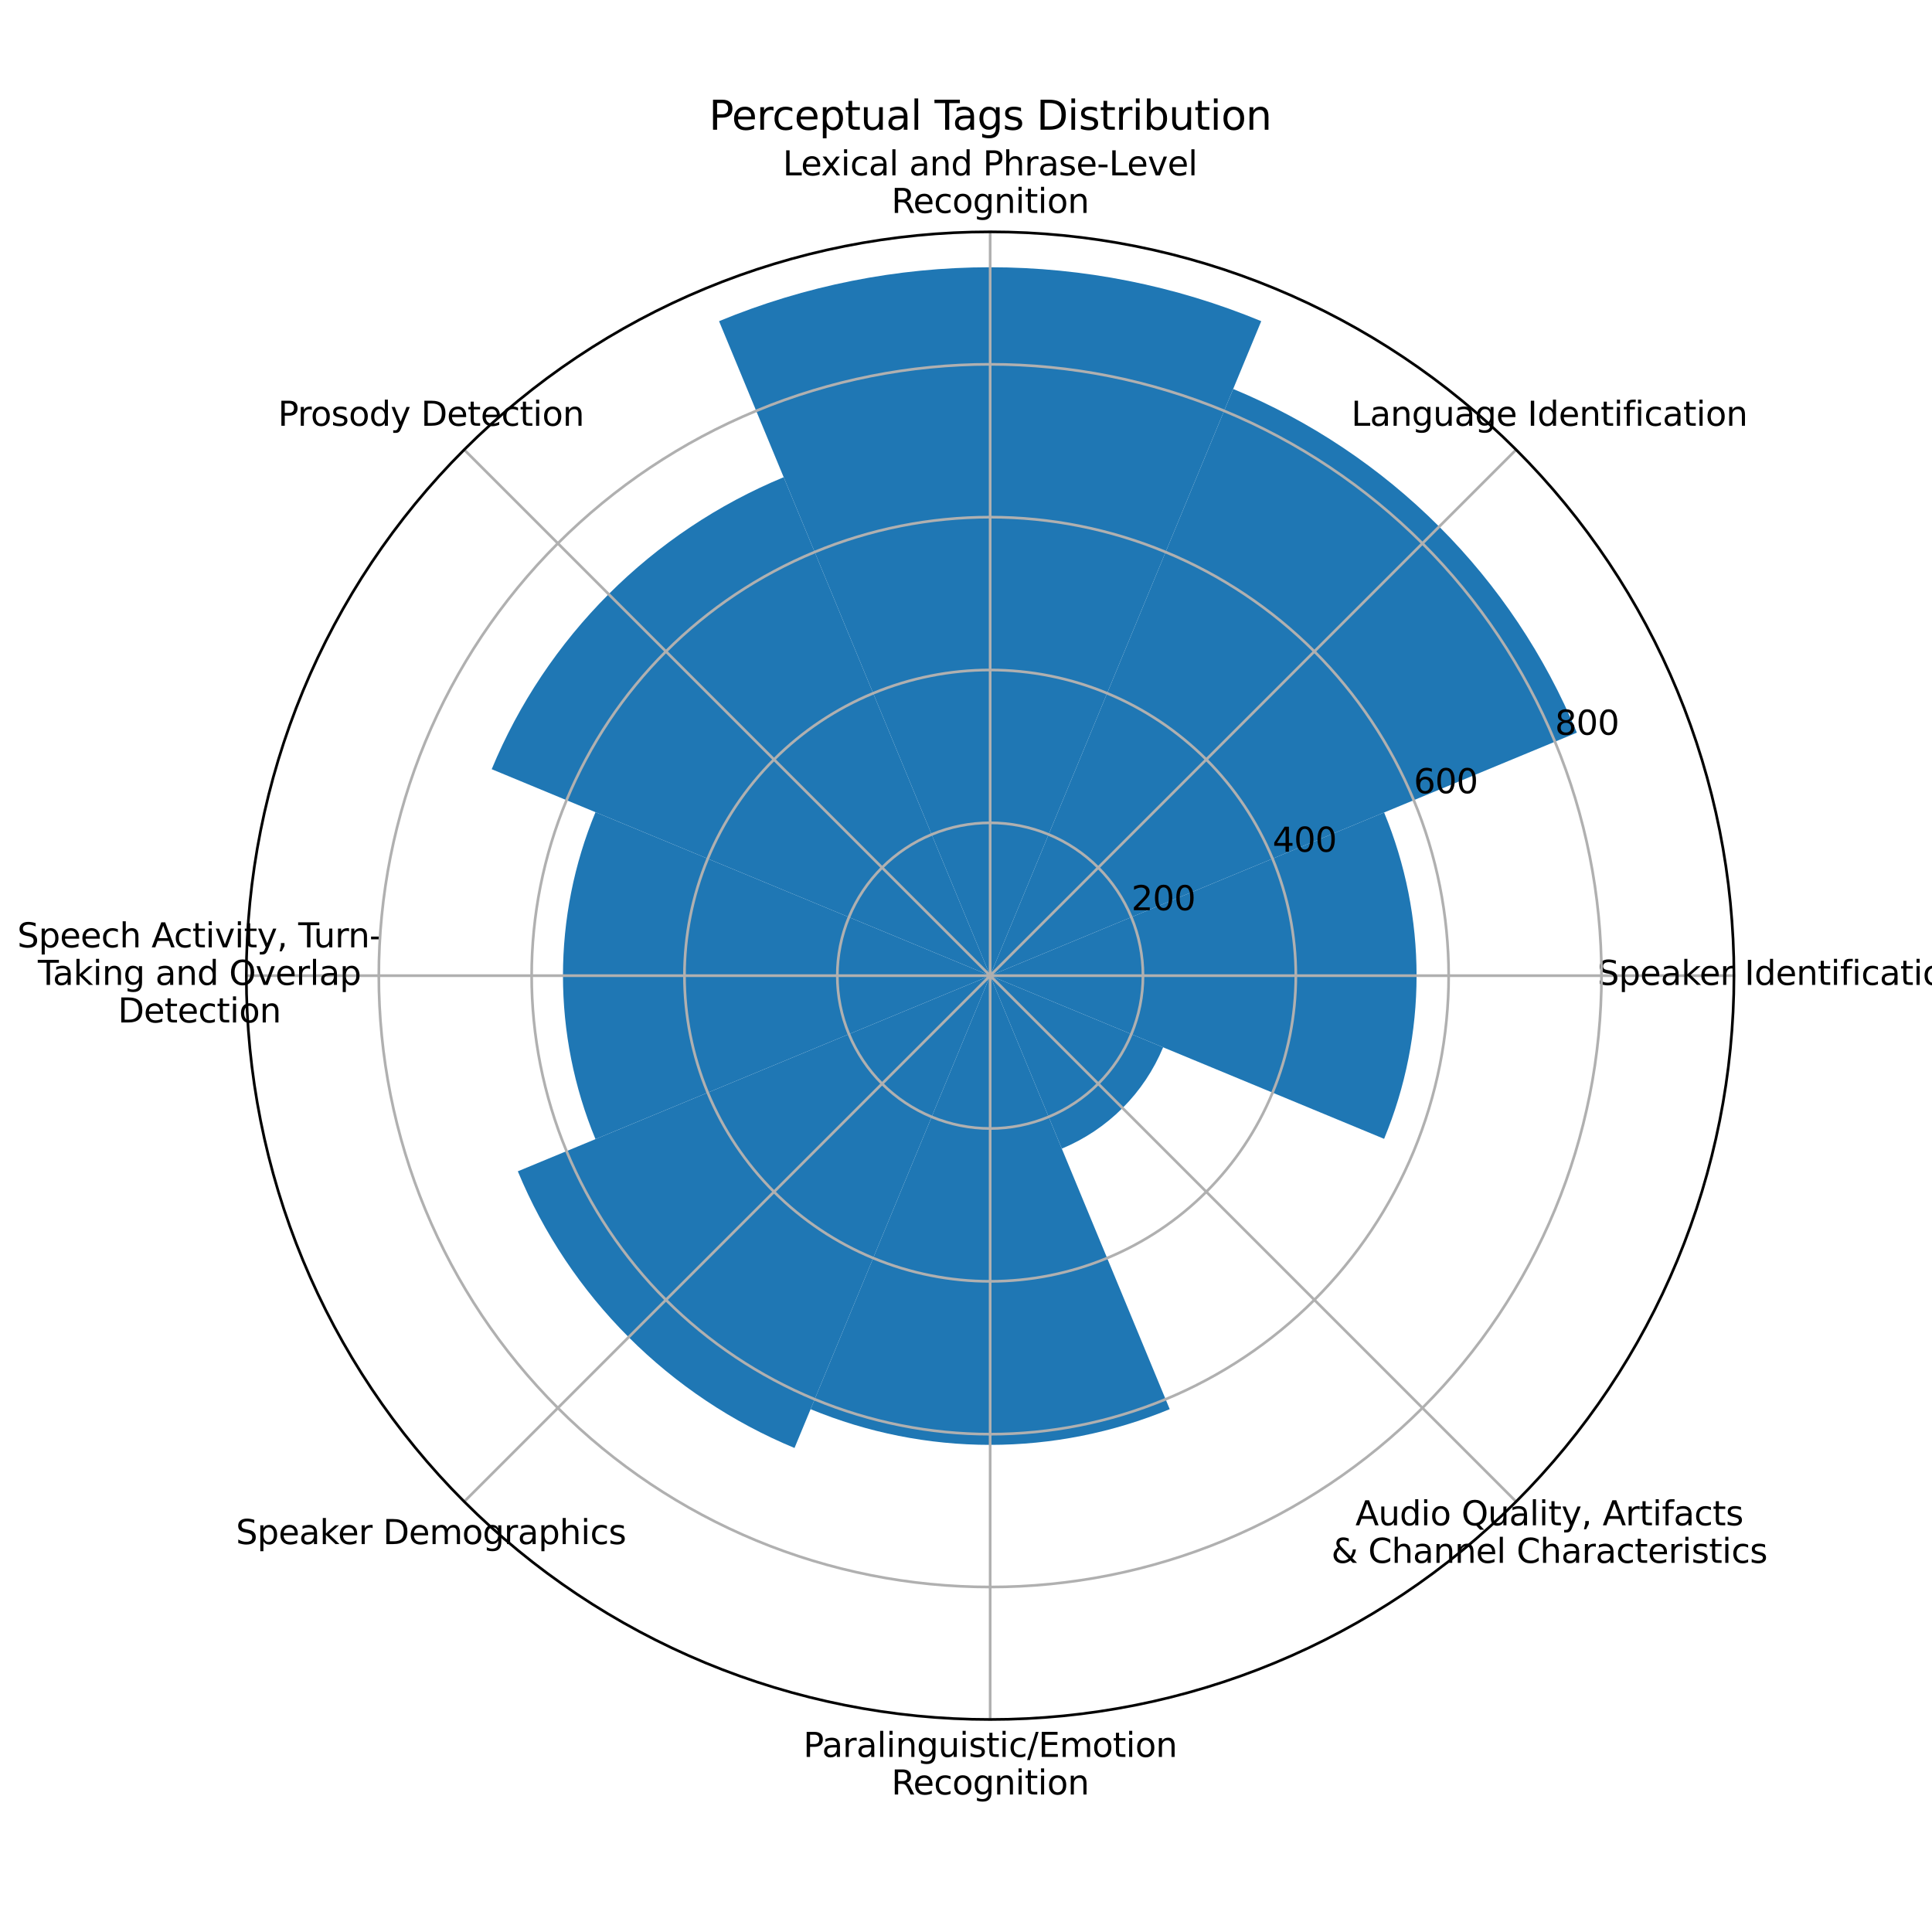 <?xml version="1.0" encoding="utf-8" standalone="no"?>
<!DOCTYPE svg PUBLIC "-//W3C//DTD SVG 1.1//EN"
  "http://www.w3.org/Graphics/SVG/1.1/DTD/svg11.dtd">
<svg xmlns:xlink="http://www.w3.org/1999/xlink" width="576pt" height="576pt" viewBox="0 0 576 576" xmlns="http://www.w3.org/2000/svg" version="1.1">
 <defs>
  <style type="text/css">*{stroke-linejoin: round; stroke-linecap: butt}</style>
 </defs>
 <g id="figure_1">
  <g id="patch_1">
   <path d="M 0 576 
L 576 576 
L 576 0 
L 0 0 
z
" style="fill: #ffffff"/>
  </g>
  <g id="axes_1">
   <g id="patch_2">
    <path d="M 516.96 290.88 
C 516.96 261.759 511.224 232.921 500.08 206.016 
C 488.935 179.112 472.6 154.664 452.008 134.072 
C 431.416 113.48 406.968 97.145 380.064 86 
C 353.159 74.856 324.321 69.12 295.2 69.12 
C 266.079 69.12 237.241 74.856 210.336 86 
C 183.432 97.145 158.984 113.48 138.392 134.072 
C 117.8 154.664 101.465 179.112 90.32 206.016 
C 79.176 232.921 73.44 261.759 73.44 290.88 
C 73.44 320.001 79.176 348.839 90.32 375.744 
C 101.465 402.648 117.8 427.096 138.392 447.688 
C 158.984 468.28 183.432 484.615 210.336 495.76 
C 237.241 506.904 266.079 512.64 295.2 512.64 
C 324.321 512.64 353.159 506.904 380.064 495.76 
C 406.968 484.615 431.416 468.28 452.008 447.688 
C 472.6 427.096 488.935 402.648 500.08 375.744 
C 511.224 348.839 516.96 320.001 516.96 290.88 
M 295.2 290.88 
C 295.2 290.88 295.2 290.88 295.2 290.88 
C 295.2 290.88 295.2 290.88 295.2 290.88 
C 295.2 290.88 295.2 290.88 295.2 290.88 
C 295.2 290.88 295.2 290.88 295.2 290.88 
C 295.2 290.88 295.2 290.88 295.2 290.88 
C 295.2 290.88 295.2 290.88 295.2 290.88 
C 295.2 290.88 295.2 290.88 295.2 290.88 
C 295.2 290.88 295.2 290.88 295.2 290.88 
C 295.2 290.88 295.2 290.88 295.2 290.88 
C 295.2 290.88 295.2 290.88 295.2 290.88 
C 295.2 290.88 295.2 290.88 295.2 290.88 
C 295.2 290.88 295.2 290.88 295.2 290.88 
C 295.2 290.88 295.2 290.88 295.2 290.88 
C 295.2 290.88 295.2 290.88 295.2 290.88 
C 295.2 290.88 295.2 290.88 295.2 290.88 
C 295.2 290.88 295.2 290.88 295.2 290.88 
z
" style="fill: #ffffff"/>
   </g>
   <g id="patch_3">
    <path d="M 295.2 290.88 
C 295.2 290.88 295.2 290.88 295.2 290.88 
C 295.2 290.88 295.2 290.88 295.2 290.88 
L 412.653 242.229 
C 419.042 257.653 422.33 274.185 422.33 290.88 
C 422.33 307.575 419.042 324.107 412.653 339.531 
z
" clip-path="url(#pded66d6e3e)" style="fill: #1f77b4"/>
   </g>
   <g id="patch_4">
    <path d="M 295.2 290.88 
C 295.2 290.88 295.2 290.88 295.2 290.88 
C 295.2 290.88 295.2 290.88 295.2 290.88 
L 367.653 115.964 
C 390.623 125.478 411.495 139.424 429.075 157.005 
C 446.656 174.585 460.602 195.457 470.116 218.427 
z
" clip-path="url(#pded66d6e3e)" style="fill: #1f77b4"/>
   </g>
   <g id="patch_5">
    <path d="M 295.2 290.88 
C 295.2 290.88 295.2 290.88 295.2 290.88 
C 295.2 290.88 295.2 290.88 295.2 290.88 
L 214.377 95.757 
C 240.001 85.143 267.465 79.68 295.2 79.68 
C 322.935 79.68 350.399 85.143 376.023 95.757 
z
" clip-path="url(#pded66d6e3e)" style="fill: #1f77b4"/>
   </g>
   <g id="patch_6">
    <path d="M 295.2 290.88 
C 295.2 290.88 295.2 290.88 295.2 290.88 
C 295.2 290.88 295.2 290.88 295.2 290.88 
L 146.595 229.326 
C 154.678 209.811 166.527 192.078 181.462 177.142 
C 196.398 162.207 214.131 150.358 233.646 142.275 
z
" clip-path="url(#pded66d6e3e)" style="fill: #1f77b4"/>
   </g>
   <g id="patch_7">
    <path d="M 295.2 290.88 
C 295.2 290.88 295.2 290.88 295.2 290.88 
C 295.2 290.88 295.2 290.88 295.2 290.88 
L 177.537 339.618 
C 171.136 324.166 167.842 307.604 167.842 290.88 
C 167.842 274.156 171.136 257.594 177.537 242.142 
z
" clip-path="url(#pded66d6e3e)" style="fill: #1f77b4"/>
   </g>
   <g id="patch_8">
    <path d="M 295.2 290.88 
C 295.2 290.88 295.2 290.88 295.2 290.88 
C 295.2 290.88 295.2 290.88 295.2 290.88 
L 236.872 431.697 
C 218.38 424.038 201.576 412.81 187.423 398.657 
C 173.27 384.504 162.042 367.7 154.383 349.208 
z
" clip-path="url(#pded66d6e3e)" style="fill: #1f77b4"/>
   </g>
   <g id="patch_9">
    <path d="M 295.2 290.88 
C 295.2 290.88 295.2 290.88 295.2 290.88 
C 295.2 290.88 295.2 290.88 295.2 290.88 
L 348.733 420.12 
C 331.761 427.15 313.57 430.769 295.2 430.769 
C 276.83 430.769 258.639 427.15 241.667 420.12 
z
" clip-path="url(#pded66d6e3e)" style="fill: #1f77b4"/>
   </g>
   <g id="patch_10">
    <path d="M 295.2 290.88 
C 295.2 290.88 295.2 290.88 295.2 290.88 
C 295.2 290.88 295.2 290.88 295.2 290.88 
L 346.77 312.241 
C 343.965 319.013 339.853 325.167 334.67 330.35 
C 329.487 335.533 323.333 339.645 316.561 342.45 
z
" clip-path="url(#pded66d6e3e)" style="fill: #1f77b4"/>
   </g>
   <g id="matplotlib.axis_1">
    <g id="xtick_1">
     <g id="line2d_1">
      <path d="M 295.2 290.88 
L 516.96 290.88 
" clip-path="url(#pded66d6e3e)" style="fill: none; stroke: #b0b0b0; stroke-width: 0.8; stroke-linecap: square"/>
     </g>
     <g id="text_1">
      <!-- Speaker Identification -->
      <g transform="translate(476.252 293.639) scale(0.1 -0.1)">
       <defs>
        <path id="DejaVuSans-53" d="M 3425 4513 
L 3425 3897 
Q 3066 4069 2747 4153 
Q 2428 4238 2131 4238 
Q 1616 4238 1336 4038 
Q 1056 3838 1056 3469 
Q 1056 3159 1242 3001 
Q 1428 2844 1947 2747 
L 2328 2669 
Q 3034 2534 3370 2195 
Q 3706 1856 3706 1288 
Q 3706 609 3251 259 
Q 2797 -91 1919 -91 
Q 1588 -91 1214 -16 
Q 841 59 441 206 
L 441 856 
Q 825 641 1194 531 
Q 1563 422 1919 422 
Q 2459 422 2753 634 
Q 3047 847 3047 1241 
Q 3047 1584 2836 1778 
Q 2625 1972 2144 2069 
L 1759 2144 
Q 1053 2284 737 2584 
Q 422 2884 422 3419 
Q 422 4038 858 4394 
Q 1294 4750 2059 4750 
Q 2388 4750 2728 4690 
Q 3069 4631 3425 4513 
z
" transform="scale(0.016)"/>
        <path id="DejaVuSans-70" d="M 1159 525 
L 1159 -1331 
L 581 -1331 
L 581 3500 
L 1159 3500 
L 1159 2969 
Q 1341 3281 1617 3432 
Q 1894 3584 2278 3584 
Q 2916 3584 3314 3078 
Q 3713 2572 3713 1747 
Q 3713 922 3314 415 
Q 2916 -91 2278 -91 
Q 1894 -91 1617 61 
Q 1341 213 1159 525 
z
M 3116 1747 
Q 3116 2381 2855 2742 
Q 2594 3103 2138 3103 
Q 1681 3103 1420 2742 
Q 1159 2381 1159 1747 
Q 1159 1113 1420 752 
Q 1681 391 2138 391 
Q 2594 391 2855 752 
Q 3116 1113 3116 1747 
z
" transform="scale(0.016)"/>
        <path id="DejaVuSans-65" d="M 3597 1894 
L 3597 1613 
L 953 1613 
Q 991 1019 1311 708 
Q 1631 397 2203 397 
Q 2534 397 2845 478 
Q 3156 559 3463 722 
L 3463 178 
Q 3153 47 2828 -22 
Q 2503 -91 2169 -91 
Q 1331 -91 842 396 
Q 353 884 353 1716 
Q 353 2575 817 3079 
Q 1281 3584 2069 3584 
Q 2775 3584 3186 3129 
Q 3597 2675 3597 1894 
z
M 3022 2063 
Q 3016 2534 2758 2815 
Q 2500 3097 2075 3097 
Q 1594 3097 1305 2825 
Q 1016 2553 972 2059 
L 3022 2063 
z
" transform="scale(0.016)"/>
        <path id="DejaVuSans-61" d="M 2194 1759 
Q 1497 1759 1228 1600 
Q 959 1441 959 1056 
Q 959 750 1161 570 
Q 1363 391 1709 391 
Q 2188 391 2477 730 
Q 2766 1069 2766 1631 
L 2766 1759 
L 2194 1759 
z
M 3341 1997 
L 3341 0 
L 2766 0 
L 2766 531 
Q 2569 213 2275 61 
Q 1981 -91 1556 -91 
Q 1019 -91 701 211 
Q 384 513 384 1019 
Q 384 1609 779 1909 
Q 1175 2209 1959 2209 
L 2766 2209 
L 2766 2266 
Q 2766 2663 2505 2880 
Q 2244 3097 1772 3097 
Q 1472 3097 1187 3025 
Q 903 2953 641 2809 
L 641 3341 
Q 956 3463 1253 3523 
Q 1550 3584 1831 3584 
Q 2591 3584 2966 3190 
Q 3341 2797 3341 1997 
z
" transform="scale(0.016)"/>
        <path id="DejaVuSans-6b" d="M 581 4863 
L 1159 4863 
L 1159 1991 
L 2875 3500 
L 3609 3500 
L 1753 1863 
L 3688 0 
L 2938 0 
L 1159 1709 
L 1159 0 
L 581 0 
L 581 4863 
z
" transform="scale(0.016)"/>
        <path id="DejaVuSans-72" d="M 2631 2963 
Q 2534 3019 2420 3045 
Q 2306 3072 2169 3072 
Q 1681 3072 1420 2755 
Q 1159 2438 1159 1844 
L 1159 0 
L 581 0 
L 581 3500 
L 1159 3500 
L 1159 2956 
Q 1341 3275 1631 3429 
Q 1922 3584 2338 3584 
Q 2397 3584 2469 3576 
Q 2541 3569 2628 3553 
L 2631 2963 
z
" transform="scale(0.016)"/>
        <path id="DejaVuSans-20" transform="scale(0.016)"/>
        <path id="DejaVuSans-49" d="M 628 4666 
L 1259 4666 
L 1259 0 
L 628 0 
L 628 4666 
z
" transform="scale(0.016)"/>
        <path id="DejaVuSans-64" d="M 2906 2969 
L 2906 4863 
L 3481 4863 
L 3481 0 
L 2906 0 
L 2906 525 
Q 2725 213 2448 61 
Q 2172 -91 1784 -91 
Q 1150 -91 751 415 
Q 353 922 353 1747 
Q 353 2572 751 3078 
Q 1150 3584 1784 3584 
Q 2172 3584 2448 3432 
Q 2725 3281 2906 2969 
z
M 947 1747 
Q 947 1113 1208 752 
Q 1469 391 1925 391 
Q 2381 391 2643 752 
Q 2906 1113 2906 1747 
Q 2906 2381 2643 2742 
Q 2381 3103 1925 3103 
Q 1469 3103 1208 2742 
Q 947 2381 947 1747 
z
" transform="scale(0.016)"/>
        <path id="DejaVuSans-6e" d="M 3513 2113 
L 3513 0 
L 2938 0 
L 2938 2094 
Q 2938 2591 2744 2837 
Q 2550 3084 2163 3084 
Q 1697 3084 1428 2787 
Q 1159 2491 1159 1978 
L 1159 0 
L 581 0 
L 581 3500 
L 1159 3500 
L 1159 2956 
Q 1366 3272 1645 3428 
Q 1925 3584 2291 3584 
Q 2894 3584 3203 3211 
Q 3513 2838 3513 2113 
z
" transform="scale(0.016)"/>
        <path id="DejaVuSans-74" d="M 1172 4494 
L 1172 3500 
L 2356 3500 
L 2356 3053 
L 1172 3053 
L 1172 1153 
Q 1172 725 1289 603 
Q 1406 481 1766 481 
L 2356 481 
L 2356 0 
L 1766 0 
Q 1100 0 847 248 
Q 594 497 594 1153 
L 594 3053 
L 172 3053 
L 172 3500 
L 594 3500 
L 594 4494 
L 1172 4494 
z
" transform="scale(0.016)"/>
        <path id="DejaVuSans-69" d="M 603 3500 
L 1178 3500 
L 1178 0 
L 603 0 
L 603 3500 
z
M 603 4863 
L 1178 4863 
L 1178 4134 
L 603 4134 
L 603 4863 
z
" transform="scale(0.016)"/>
        <path id="DejaVuSans-66" d="M 2375 4863 
L 2375 4384 
L 1825 4384 
Q 1516 4384 1395 4259 
Q 1275 4134 1275 3809 
L 1275 3500 
L 2222 3500 
L 2222 3053 
L 1275 3053 
L 1275 0 
L 697 0 
L 697 3053 
L 147 3053 
L 147 3500 
L 697 3500 
L 697 3744 
Q 697 4328 969 4595 
Q 1241 4863 1831 4863 
L 2375 4863 
z
" transform="scale(0.016)"/>
        <path id="DejaVuSans-63" d="M 3122 3366 
L 3122 2828 
Q 2878 2963 2633 3030 
Q 2388 3097 2138 3097 
Q 1578 3097 1268 2742 
Q 959 2388 959 1747 
Q 959 1106 1268 751 
Q 1578 397 2138 397 
Q 2388 397 2633 464 
Q 2878 531 3122 666 
L 3122 134 
Q 2881 22 2623 -34 
Q 2366 -91 2075 -91 
Q 1284 -91 818 406 
Q 353 903 353 1747 
Q 353 2603 823 3093 
Q 1294 3584 2113 3584 
Q 2378 3584 2631 3529 
Q 2884 3475 3122 3366 
z
" transform="scale(0.016)"/>
        <path id="DejaVuSans-6f" d="M 1959 3097 
Q 1497 3097 1228 2736 
Q 959 2375 959 1747 
Q 959 1119 1226 758 
Q 1494 397 1959 397 
Q 2419 397 2687 759 
Q 2956 1122 2956 1747 
Q 2956 2369 2687 2733 
Q 2419 3097 1959 3097 
z
M 1959 3584 
Q 2709 3584 3137 3096 
Q 3566 2609 3566 1747 
Q 3566 888 3137 398 
Q 2709 -91 1959 -91 
Q 1206 -91 779 398 
Q 353 888 353 1747 
Q 353 2609 779 3096 
Q 1206 3584 1959 3584 
z
" transform="scale(0.016)"/>
       </defs>
       <use xlink:href="#DejaVuSans-53"/>
       <use xlink:href="#DejaVuSans-70" transform="translate(63.477 0)"/>
       <use xlink:href="#DejaVuSans-65" transform="translate(126.953 0)"/>
       <use xlink:href="#DejaVuSans-61" transform="translate(188.477 0)"/>
       <use xlink:href="#DejaVuSans-6b" transform="translate(249.756 0)"/>
       <use xlink:href="#DejaVuSans-65" transform="translate(304.041 0)"/>
       <use xlink:href="#DejaVuSans-72" transform="translate(365.564 0)"/>
       <use xlink:href="#DejaVuSans-20" transform="translate(406.678 0)"/>
       <use xlink:href="#DejaVuSans-49" transform="translate(438.465 0)"/>
       <use xlink:href="#DejaVuSans-64" transform="translate(467.957 0)"/>
       <use xlink:href="#DejaVuSans-65" transform="translate(531.434 0)"/>
       <use xlink:href="#DejaVuSans-6e" transform="translate(592.957 0)"/>
       <use xlink:href="#DejaVuSans-74" transform="translate(656.336 0)"/>
       <use xlink:href="#DejaVuSans-69" transform="translate(695.545 0)"/>
       <use xlink:href="#DejaVuSans-66" transform="translate(723.328 0)"/>
       <use xlink:href="#DejaVuSans-69" transform="translate(758.533 0)"/>
       <use xlink:href="#DejaVuSans-63" transform="translate(786.316 0)"/>
       <use xlink:href="#DejaVuSans-61" transform="translate(841.297 0)"/>
       <use xlink:href="#DejaVuSans-74" transform="translate(902.576 0)"/>
       <use xlink:href="#DejaVuSans-69" transform="translate(941.785 0)"/>
       <use xlink:href="#DejaVuSans-6f" transform="translate(969.568 0)"/>
       <use xlink:href="#DejaVuSans-6e" transform="translate(1030.75 0)"/>
      </g>
     </g>
    </g>
    <g id="xtick_2">
     <g id="line2d_2">
      <path d="M 295.2 290.88 
L 452.008 134.072 
" clip-path="url(#pded66d6e3e)" style="fill: none; stroke: #b0b0b0; stroke-width: 0.8; stroke-linecap: square"/>
     </g>
     <g id="text_2">
      <!-- Language Identification -->
      <g transform="translate(402.858 126.932) scale(0.1 -0.1)">
       <defs>
        <path id="DejaVuSans-4c" d="M 628 4666 
L 1259 4666 
L 1259 531 
L 3531 531 
L 3531 0 
L 628 0 
L 628 4666 
z
" transform="scale(0.016)"/>
        <path id="DejaVuSans-67" d="M 2906 1791 
Q 2906 2416 2648 2759 
Q 2391 3103 1925 3103 
Q 1463 3103 1205 2759 
Q 947 2416 947 1791 
Q 947 1169 1205 825 
Q 1463 481 1925 481 
Q 2391 481 2648 825 
Q 2906 1169 2906 1791 
z
M 3481 434 
Q 3481 -459 3084 -895 
Q 2688 -1331 1869 -1331 
Q 1566 -1331 1297 -1286 
Q 1028 -1241 775 -1147 
L 775 -588 
Q 1028 -725 1275 -790 
Q 1522 -856 1778 -856 
Q 2344 -856 2625 -561 
Q 2906 -266 2906 331 
L 2906 616 
Q 2728 306 2450 153 
Q 2172 0 1784 0 
Q 1141 0 747 490 
Q 353 981 353 1791 
Q 353 2603 747 3093 
Q 1141 3584 1784 3584 
Q 2172 3584 2450 3431 
Q 2728 3278 2906 2969 
L 2906 3500 
L 3481 3500 
L 3481 434 
z
" transform="scale(0.016)"/>
        <path id="DejaVuSans-75" d="M 544 1381 
L 544 3500 
L 1119 3500 
L 1119 1403 
Q 1119 906 1312 657 
Q 1506 409 1894 409 
Q 2359 409 2629 706 
Q 2900 1003 2900 1516 
L 2900 3500 
L 3475 3500 
L 3475 0 
L 2900 0 
L 2900 538 
Q 2691 219 2414 64 
Q 2138 -91 1772 -91 
Q 1169 -91 856 284 
Q 544 659 544 1381 
z
M 1991 3584 
L 1991 3584 
z
" transform="scale(0.016)"/>
       </defs>
       <use xlink:href="#DejaVuSans-4c"/>
       <use xlink:href="#DejaVuSans-61" transform="translate(55.713 0)"/>
       <use xlink:href="#DejaVuSans-6e" transform="translate(116.992 0)"/>
       <use xlink:href="#DejaVuSans-67" transform="translate(180.371 0)"/>
       <use xlink:href="#DejaVuSans-75" transform="translate(243.848 0)"/>
       <use xlink:href="#DejaVuSans-61" transform="translate(307.227 0)"/>
       <use xlink:href="#DejaVuSans-67" transform="translate(368.506 0)"/>
       <use xlink:href="#DejaVuSans-65" transform="translate(431.982 0)"/>
       <use xlink:href="#DejaVuSans-20" transform="translate(493.506 0)"/>
       <use xlink:href="#DejaVuSans-49" transform="translate(525.293 0)"/>
       <use xlink:href="#DejaVuSans-64" transform="translate(554.785 0)"/>
       <use xlink:href="#DejaVuSans-65" transform="translate(618.262 0)"/>
       <use xlink:href="#DejaVuSans-6e" transform="translate(679.785 0)"/>
       <use xlink:href="#DejaVuSans-74" transform="translate(743.164 0)"/>
       <use xlink:href="#DejaVuSans-69" transform="translate(782.373 0)"/>
       <use xlink:href="#DejaVuSans-66" transform="translate(810.156 0)"/>
       <use xlink:href="#DejaVuSans-69" transform="translate(845.361 0)"/>
       <use xlink:href="#DejaVuSans-63" transform="translate(873.145 0)"/>
       <use xlink:href="#DejaVuSans-61" transform="translate(928.125 0)"/>
       <use xlink:href="#DejaVuSans-74" transform="translate(989.404 0)"/>
       <use xlink:href="#DejaVuSans-69" transform="translate(1028.613 0)"/>
       <use xlink:href="#DejaVuSans-6f" transform="translate(1056.396 0)"/>
       <use xlink:href="#DejaVuSans-6e" transform="translate(1117.578 0)"/>
      </g>
     </g>
    </g>
    <g id="xtick_3">
     <g id="line2d_3">
      <path d="M 295.2 290.88 
L 295.2 69.12 
" clip-path="url(#pded66d6e3e)" style="fill: none; stroke: #b0b0b0; stroke-width: 0.8; stroke-linecap: square"/>
     </g>
     <g id="text_3">
      <!-- Lexical and Phrase-Level -->
      <g transform="translate(233.388 52.28) scale(0.1 -0.1)">
       <defs>
        <path id="DejaVuSans-78" d="M 3513 3500 
L 2247 1797 
L 3578 0 
L 2900 0 
L 1881 1375 
L 863 0 
L 184 0 
L 1544 1831 
L 300 3500 
L 978 3500 
L 1906 2253 
L 2834 3500 
L 3513 3500 
z
" transform="scale(0.016)"/>
        <path id="DejaVuSans-6c" d="M 603 4863 
L 1178 4863 
L 1178 0 
L 603 0 
L 603 4863 
z
" transform="scale(0.016)"/>
        <path id="DejaVuSans-50" d="M 1259 4147 
L 1259 2394 
L 2053 2394 
Q 2494 2394 2734 2622 
Q 2975 2850 2975 3272 
Q 2975 3691 2734 3919 
Q 2494 4147 2053 4147 
L 1259 4147 
z
M 628 4666 
L 2053 4666 
Q 2838 4666 3239 4311 
Q 3641 3956 3641 3272 
Q 3641 2581 3239 2228 
Q 2838 1875 2053 1875 
L 1259 1875 
L 1259 0 
L 628 0 
L 628 4666 
z
" transform="scale(0.016)"/>
        <path id="DejaVuSans-68" d="M 3513 2113 
L 3513 0 
L 2938 0 
L 2938 2094 
Q 2938 2591 2744 2837 
Q 2550 3084 2163 3084 
Q 1697 3084 1428 2787 
Q 1159 2491 1159 1978 
L 1159 0 
L 581 0 
L 581 4863 
L 1159 4863 
L 1159 2956 
Q 1366 3272 1645 3428 
Q 1925 3584 2291 3584 
Q 2894 3584 3203 3211 
Q 3513 2838 3513 2113 
z
" transform="scale(0.016)"/>
        <path id="DejaVuSans-73" d="M 2834 3397 
L 2834 2853 
Q 2591 2978 2328 3040 
Q 2066 3103 1784 3103 
Q 1356 3103 1142 2972 
Q 928 2841 928 2578 
Q 928 2378 1081 2264 
Q 1234 2150 1697 2047 
L 1894 2003 
Q 2506 1872 2764 1633 
Q 3022 1394 3022 966 
Q 3022 478 2636 193 
Q 2250 -91 1575 -91 
Q 1294 -91 989 -36 
Q 684 19 347 128 
L 347 722 
Q 666 556 975 473 
Q 1284 391 1588 391 
Q 1994 391 2212 530 
Q 2431 669 2431 922 
Q 2431 1156 2273 1281 
Q 2116 1406 1581 1522 
L 1381 1569 
Q 847 1681 609 1914 
Q 372 2147 372 2553 
Q 372 3047 722 3315 
Q 1072 3584 1716 3584 
Q 2034 3584 2315 3537 
Q 2597 3491 2834 3397 
z
" transform="scale(0.016)"/>
        <path id="DejaVuSans-2d" d="M 313 2009 
L 1997 2009 
L 1997 1497 
L 313 1497 
L 313 2009 
z
" transform="scale(0.016)"/>
        <path id="DejaVuSans-76" d="M 191 3500 
L 800 3500 
L 1894 563 
L 2988 3500 
L 3597 3500 
L 2284 0 
L 1503 0 
L 191 3500 
z
" transform="scale(0.016)"/>
       </defs>
       <use xlink:href="#DejaVuSans-4c"/>
       <use xlink:href="#DejaVuSans-65" transform="translate(53.963 0)"/>
       <use xlink:href="#DejaVuSans-78" transform="translate(113.736 0)"/>
       <use xlink:href="#DejaVuSans-69" transform="translate(172.916 0)"/>
       <use xlink:href="#DejaVuSans-63" transform="translate(200.699 0)"/>
       <use xlink:href="#DejaVuSans-61" transform="translate(255.68 0)"/>
       <use xlink:href="#DejaVuSans-6c" transform="translate(316.959 0)"/>
       <use xlink:href="#DejaVuSans-20" transform="translate(344.742 0)"/>
       <use xlink:href="#DejaVuSans-61" transform="translate(376.529 0)"/>
       <use xlink:href="#DejaVuSans-6e" transform="translate(437.809 0)"/>
       <use xlink:href="#DejaVuSans-64" transform="translate(501.188 0)"/>
       <use xlink:href="#DejaVuSans-20" transform="translate(564.664 0)"/>
       <use xlink:href="#DejaVuSans-50" transform="translate(596.451 0)"/>
       <use xlink:href="#DejaVuSans-68" transform="translate(656.754 0)"/>
       <use xlink:href="#DejaVuSans-72" transform="translate(720.133 0)"/>
       <use xlink:href="#DejaVuSans-61" transform="translate(761.246 0)"/>
       <use xlink:href="#DejaVuSans-73" transform="translate(822.525 0)"/>
       <use xlink:href="#DejaVuSans-65" transform="translate(874.625 0)"/>
       <use xlink:href="#DejaVuSans-2d" transform="translate(936.148 0)"/>
       <use xlink:href="#DejaVuSans-4c" transform="translate(972.232 0)"/>
       <use xlink:href="#DejaVuSans-65" transform="translate(1026.195 0)"/>
       <use xlink:href="#DejaVuSans-76" transform="translate(1087.719 0)"/>
       <use xlink:href="#DejaVuSans-65" transform="translate(1146.898 0)"/>
       <use xlink:href="#DejaVuSans-6c" transform="translate(1208.422 0)"/>
      </g>
      <!-- Recognition -->
      <g transform="translate(265.756 63.478) scale(0.1 -0.1)">
       <defs>
        <path id="DejaVuSans-52" d="M 2841 2188 
Q 3044 2119 3236 1894 
Q 3428 1669 3622 1275 
L 4263 0 
L 3584 0 
L 2988 1197 
Q 2756 1666 2539 1819 
Q 2322 1972 1947 1972 
L 1259 1972 
L 1259 0 
L 628 0 
L 628 4666 
L 2053 4666 
Q 2853 4666 3247 4331 
Q 3641 3997 3641 3322 
Q 3641 2881 3436 2590 
Q 3231 2300 2841 2188 
z
M 1259 4147 
L 1259 2491 
L 2053 2491 
Q 2509 2491 2742 2702 
Q 2975 2913 2975 3322 
Q 2975 3731 2742 3939 
Q 2509 4147 2053 4147 
L 1259 4147 
z
" transform="scale(0.016)"/>
       </defs>
       <use xlink:href="#DejaVuSans-52"/>
       <use xlink:href="#DejaVuSans-65" transform="translate(64.982 0)"/>
       <use xlink:href="#DejaVuSans-63" transform="translate(126.506 0)"/>
       <use xlink:href="#DejaVuSans-6f" transform="translate(181.486 0)"/>
       <use xlink:href="#DejaVuSans-67" transform="translate(242.668 0)"/>
       <use xlink:href="#DejaVuSans-6e" transform="translate(306.145 0)"/>
       <use xlink:href="#DejaVuSans-69" transform="translate(369.523 0)"/>
       <use xlink:href="#DejaVuSans-74" transform="translate(397.307 0)"/>
       <use xlink:href="#DejaVuSans-69" transform="translate(436.516 0)"/>
       <use xlink:href="#DejaVuSans-6f" transform="translate(464.299 0)"/>
       <use xlink:href="#DejaVuSans-6e" transform="translate(525.48 0)"/>
      </g>
     </g>
    </g>
    <g id="xtick_4">
     <g id="line2d_4">
      <path d="M 295.2 290.88 
L 138.392 134.072 
" clip-path="url(#pded66d6e3e)" style="fill: none; stroke: #b0b0b0; stroke-width: 0.8; stroke-linecap: square"/>
     </g>
     <g id="text_4">
      <!-- Prosody Detection -->
      <g transform="translate(82.886 126.932) scale(0.1 -0.1)">
       <defs>
        <path id="DejaVuSans-79" d="M 2059 -325 
Q 1816 -950 1584 -1140 
Q 1353 -1331 966 -1331 
L 506 -1331 
L 506 -850 
L 844 -850 
Q 1081 -850 1212 -737 
Q 1344 -625 1503 -206 
L 1606 56 
L 191 3500 
L 800 3500 
L 1894 763 
L 2988 3500 
L 3597 3500 
L 2059 -325 
z
" transform="scale(0.016)"/>
        <path id="DejaVuSans-44" d="M 1259 4147 
L 1259 519 
L 2022 519 
Q 2988 519 3436 956 
Q 3884 1394 3884 2338 
Q 3884 3275 3436 3711 
Q 2988 4147 2022 4147 
L 1259 4147 
z
M 628 4666 
L 1925 4666 
Q 3281 4666 3915 4102 
Q 4550 3538 4550 2338 
Q 4550 1131 3912 565 
Q 3275 0 1925 0 
L 628 0 
L 628 4666 
z
" transform="scale(0.016)"/>
       </defs>
       <use xlink:href="#DejaVuSans-50"/>
       <use xlink:href="#DejaVuSans-72" transform="translate(58.553 0)"/>
       <use xlink:href="#DejaVuSans-6f" transform="translate(97.416 0)"/>
       <use xlink:href="#DejaVuSans-73" transform="translate(158.598 0)"/>
       <use xlink:href="#DejaVuSans-6f" transform="translate(210.697 0)"/>
       <use xlink:href="#DejaVuSans-64" transform="translate(271.879 0)"/>
       <use xlink:href="#DejaVuSans-79" transform="translate(335.355 0)"/>
       <use xlink:href="#DejaVuSans-20" transform="translate(394.535 0)"/>
       <use xlink:href="#DejaVuSans-44" transform="translate(426.322 0)"/>
       <use xlink:href="#DejaVuSans-65" transform="translate(503.324 0)"/>
       <use xlink:href="#DejaVuSans-74" transform="translate(564.848 0)"/>
       <use xlink:href="#DejaVuSans-65" transform="translate(604.057 0)"/>
       <use xlink:href="#DejaVuSans-63" transform="translate(665.58 0)"/>
       <use xlink:href="#DejaVuSans-74" transform="translate(720.561 0)"/>
       <use xlink:href="#DejaVuSans-69" transform="translate(759.77 0)"/>
       <use xlink:href="#DejaVuSans-6f" transform="translate(787.553 0)"/>
       <use xlink:href="#DejaVuSans-6e" transform="translate(848.734 0)"/>
      </g>
     </g>
    </g>
    <g id="xtick_5">
     <g id="line2d_5">
      <path d="M 295.2 290.88 
L 73.44 290.88 
" clip-path="url(#pded66d6e3e)" style="fill: none; stroke: #b0b0b0; stroke-width: 0.8; stroke-linecap: square"/>
     </g>
     <g id="text_5">
      <!-- Speech Activity, Turn- -->
      <g transform="translate(5.147 282.442) scale(0.1 -0.1)">
       <defs>
        <path id="DejaVuSans-41" d="M 2188 4044 
L 1331 1722 
L 3047 1722 
L 2188 4044 
z
M 1831 4666 
L 2547 4666 
L 4325 0 
L 3669 0 
L 3244 1197 
L 1141 1197 
L 716 0 
L 50 0 
L 1831 4666 
z
" transform="scale(0.016)"/>
        <path id="DejaVuSans-2c" d="M 750 794 
L 1409 794 
L 1409 256 
L 897 -744 
L 494 -744 
L 750 256 
L 750 794 
z
" transform="scale(0.016)"/>
        <path id="DejaVuSans-54" d="M -19 4666 
L 3928 4666 
L 3928 4134 
L 2272 4134 
L 2272 0 
L 1638 0 
L 1638 4134 
L -19 4134 
L -19 4666 
z
" transform="scale(0.016)"/>
       </defs>
       <use xlink:href="#DejaVuSans-53"/>
       <use xlink:href="#DejaVuSans-70" transform="translate(63.477 0)"/>
       <use xlink:href="#DejaVuSans-65" transform="translate(126.953 0)"/>
       <use xlink:href="#DejaVuSans-65" transform="translate(188.477 0)"/>
       <use xlink:href="#DejaVuSans-63" transform="translate(250 0)"/>
       <use xlink:href="#DejaVuSans-68" transform="translate(304.98 0)"/>
       <use xlink:href="#DejaVuSans-20" transform="translate(368.359 0)"/>
       <use xlink:href="#DejaVuSans-41" transform="translate(400.146 0)"/>
       <use xlink:href="#DejaVuSans-63" transform="translate(466.805 0)"/>
       <use xlink:href="#DejaVuSans-74" transform="translate(521.785 0)"/>
       <use xlink:href="#DejaVuSans-69" transform="translate(560.994 0)"/>
       <use xlink:href="#DejaVuSans-76" transform="translate(588.777 0)"/>
       <use xlink:href="#DejaVuSans-69" transform="translate(647.957 0)"/>
       <use xlink:href="#DejaVuSans-74" transform="translate(675.74 0)"/>
       <use xlink:href="#DejaVuSans-79" transform="translate(714.949 0)"/>
       <use xlink:href="#DejaVuSans-2c" transform="translate(774.129 0)"/>
       <use xlink:href="#DejaVuSans-20" transform="translate(805.916 0)"/>
       <use xlink:href="#DejaVuSans-54" transform="translate(837.703 0)"/>
       <use xlink:href="#DejaVuSans-75" transform="translate(883.662 0)"/>
       <use xlink:href="#DejaVuSans-72" transform="translate(947.041 0)"/>
       <use xlink:href="#DejaVuSans-6e" transform="translate(986.404 0)"/>
       <use xlink:href="#DejaVuSans-2d" transform="translate(1049.783 0)"/>
      </g>
      <!-- Taking and Overlap -->
      <g transform="translate(11.28 293.639) scale(0.1 -0.1)">
       <defs>
        <path id="DejaVuSans-4f" d="M 2522 4238 
Q 1834 4238 1429 3725 
Q 1025 3213 1025 2328 
Q 1025 1447 1429 934 
Q 1834 422 2522 422 
Q 3209 422 3611 934 
Q 4013 1447 4013 2328 
Q 4013 3213 3611 3725 
Q 3209 4238 2522 4238 
z
M 2522 4750 
Q 3503 4750 4090 4092 
Q 4678 3434 4678 2328 
Q 4678 1225 4090 567 
Q 3503 -91 2522 -91 
Q 1538 -91 948 565 
Q 359 1222 359 2328 
Q 359 3434 948 4092 
Q 1538 4750 2522 4750 
z
" transform="scale(0.016)"/>
       </defs>
       <use xlink:href="#DejaVuSans-54"/>
       <use xlink:href="#DejaVuSans-61" transform="translate(44.584 0)"/>
       <use xlink:href="#DejaVuSans-6b" transform="translate(105.863 0)"/>
       <use xlink:href="#DejaVuSans-69" transform="translate(163.773 0)"/>
       <use xlink:href="#DejaVuSans-6e" transform="translate(191.557 0)"/>
       <use xlink:href="#DejaVuSans-67" transform="translate(254.936 0)"/>
       <use xlink:href="#DejaVuSans-20" transform="translate(318.412 0)"/>
       <use xlink:href="#DejaVuSans-61" transform="translate(350.199 0)"/>
       <use xlink:href="#DejaVuSans-6e" transform="translate(411.479 0)"/>
       <use xlink:href="#DejaVuSans-64" transform="translate(474.857 0)"/>
       <use xlink:href="#DejaVuSans-20" transform="translate(538.334 0)"/>
       <use xlink:href="#DejaVuSans-4f" transform="translate(570.121 0)"/>
       <use xlink:href="#DejaVuSans-76" transform="translate(648.832 0)"/>
       <use xlink:href="#DejaVuSans-65" transform="translate(708.012 0)"/>
       <use xlink:href="#DejaVuSans-72" transform="translate(769.535 0)"/>
       <use xlink:href="#DejaVuSans-6c" transform="translate(810.648 0)"/>
       <use xlink:href="#DejaVuSans-61" transform="translate(838.432 0)"/>
       <use xlink:href="#DejaVuSans-70" transform="translate(899.711 0)"/>
      </g>
      <!-- Detection -->
      <g transform="translate(35.15 304.837) scale(0.1 -0.1)">
       <use xlink:href="#DejaVuSans-44"/>
       <use xlink:href="#DejaVuSans-65" transform="translate(77.002 0)"/>
       <use xlink:href="#DejaVuSans-74" transform="translate(138.525 0)"/>
       <use xlink:href="#DejaVuSans-65" transform="translate(177.734 0)"/>
       <use xlink:href="#DejaVuSans-63" transform="translate(239.258 0)"/>
       <use xlink:href="#DejaVuSans-74" transform="translate(294.238 0)"/>
       <use xlink:href="#DejaVuSans-69" transform="translate(333.447 0)"/>
       <use xlink:href="#DejaVuSans-6f" transform="translate(361.23 0)"/>
       <use xlink:href="#DejaVuSans-6e" transform="translate(422.412 0)"/>
      </g>
     </g>
    </g>
    <g id="xtick_6">
     <g id="line2d_6">
      <path d="M 295.2 290.88 
L 138.392 447.688 
" clip-path="url(#pded66d6e3e)" style="fill: none; stroke: #b0b0b0; stroke-width: 0.8; stroke-linecap: square"/>
     </g>
     <g id="text_6">
      <!-- Speaker Demographics -->
      <g transform="translate(70.332 460.347) scale(0.1 -0.1)">
       <defs>
        <path id="DejaVuSans-6d" d="M 3328 2828 
Q 3544 3216 3844 3400 
Q 4144 3584 4550 3584 
Q 5097 3584 5394 3201 
Q 5691 2819 5691 2113 
L 5691 0 
L 5113 0 
L 5113 2094 
Q 5113 2597 4934 2840 
Q 4756 3084 4391 3084 
Q 3944 3084 3684 2787 
Q 3425 2491 3425 1978 
L 3425 0 
L 2847 0 
L 2847 2094 
Q 2847 2600 2669 2842 
Q 2491 3084 2119 3084 
Q 1678 3084 1418 2786 
Q 1159 2488 1159 1978 
L 1159 0 
L 581 0 
L 581 3500 
L 1159 3500 
L 1159 2956 
Q 1356 3278 1631 3431 
Q 1906 3584 2284 3584 
Q 2666 3584 2933 3390 
Q 3200 3197 3328 2828 
z
" transform="scale(0.016)"/>
       </defs>
       <use xlink:href="#DejaVuSans-53"/>
       <use xlink:href="#DejaVuSans-70" transform="translate(63.477 0)"/>
       <use xlink:href="#DejaVuSans-65" transform="translate(126.953 0)"/>
       <use xlink:href="#DejaVuSans-61" transform="translate(188.477 0)"/>
       <use xlink:href="#DejaVuSans-6b" transform="translate(249.756 0)"/>
       <use xlink:href="#DejaVuSans-65" transform="translate(304.041 0)"/>
       <use xlink:href="#DejaVuSans-72" transform="translate(365.564 0)"/>
       <use xlink:href="#DejaVuSans-20" transform="translate(406.678 0)"/>
       <use xlink:href="#DejaVuSans-44" transform="translate(438.465 0)"/>
       <use xlink:href="#DejaVuSans-65" transform="translate(515.467 0)"/>
       <use xlink:href="#DejaVuSans-6d" transform="translate(576.99 0)"/>
       <use xlink:href="#DejaVuSans-6f" transform="translate(674.402 0)"/>
       <use xlink:href="#DejaVuSans-67" transform="translate(735.584 0)"/>
       <use xlink:href="#DejaVuSans-72" transform="translate(799.061 0)"/>
       <use xlink:href="#DejaVuSans-61" transform="translate(840.174 0)"/>
       <use xlink:href="#DejaVuSans-70" transform="translate(901.453 0)"/>
       <use xlink:href="#DejaVuSans-68" transform="translate(964.93 0)"/>
       <use xlink:href="#DejaVuSans-69" transform="translate(1028.309 0)"/>
       <use xlink:href="#DejaVuSans-63" transform="translate(1056.092 0)"/>
       <use xlink:href="#DejaVuSans-73" transform="translate(1111.072 0)"/>
      </g>
     </g>
    </g>
    <g id="xtick_7">
     <g id="line2d_7">
      <path d="M 295.2 290.88 
L 295.2 512.64 
" clip-path="url(#pded66d6e3e)" style="fill: none; stroke: #b0b0b0; stroke-width: 0.8; stroke-linecap: square"/>
     </g>
     <g id="text_7">
      <!-- Paralinguistic/Emotion -->
      <g transform="translate(239.494 523.8) scale(0.1 -0.1)">
       <defs>
        <path id="DejaVuSans-2f" d="M 1625 4666 
L 2156 4666 
L 531 -594 
L 0 -594 
L 1625 4666 
z
" transform="scale(0.016)"/>
        <path id="DejaVuSans-45" d="M 628 4666 
L 3578 4666 
L 3578 4134 
L 1259 4134 
L 1259 2753 
L 3481 2753 
L 3481 2222 
L 1259 2222 
L 1259 531 
L 3634 531 
L 3634 0 
L 628 0 
L 628 4666 
z
" transform="scale(0.016)"/>
       </defs>
       <use xlink:href="#DejaVuSans-50"/>
       <use xlink:href="#DejaVuSans-61" transform="translate(55.803 0)"/>
       <use xlink:href="#DejaVuSans-72" transform="translate(117.082 0)"/>
       <use xlink:href="#DejaVuSans-61" transform="translate(158.195 0)"/>
       <use xlink:href="#DejaVuSans-6c" transform="translate(219.475 0)"/>
       <use xlink:href="#DejaVuSans-69" transform="translate(247.258 0)"/>
       <use xlink:href="#DejaVuSans-6e" transform="translate(275.041 0)"/>
       <use xlink:href="#DejaVuSans-67" transform="translate(338.42 0)"/>
       <use xlink:href="#DejaVuSans-75" transform="translate(401.896 0)"/>
       <use xlink:href="#DejaVuSans-69" transform="translate(465.275 0)"/>
       <use xlink:href="#DejaVuSans-73" transform="translate(493.059 0)"/>
       <use xlink:href="#DejaVuSans-74" transform="translate(545.158 0)"/>
       <use xlink:href="#DejaVuSans-69" transform="translate(584.367 0)"/>
       <use xlink:href="#DejaVuSans-63" transform="translate(612.15 0)"/>
       <use xlink:href="#DejaVuSans-2f" transform="translate(667.131 0)"/>
       <use xlink:href="#DejaVuSans-45" transform="translate(700.822 0)"/>
       <use xlink:href="#DejaVuSans-6d" transform="translate(764.006 0)"/>
       <use xlink:href="#DejaVuSans-6f" transform="translate(861.418 0)"/>
       <use xlink:href="#DejaVuSans-74" transform="translate(922.6 0)"/>
       <use xlink:href="#DejaVuSans-69" transform="translate(961.809 0)"/>
       <use xlink:href="#DejaVuSans-6f" transform="translate(989.592 0)"/>
       <use xlink:href="#DejaVuSans-6e" transform="translate(1050.773 0)"/>
      </g>
      <!-- Recognition -->
      <g transform="translate(265.756 534.998) scale(0.1 -0.1)">
       <use xlink:href="#DejaVuSans-52"/>
       <use xlink:href="#DejaVuSans-65" transform="translate(64.982 0)"/>
       <use xlink:href="#DejaVuSans-63" transform="translate(126.506 0)"/>
       <use xlink:href="#DejaVuSans-6f" transform="translate(181.486 0)"/>
       <use xlink:href="#DejaVuSans-67" transform="translate(242.668 0)"/>
       <use xlink:href="#DejaVuSans-6e" transform="translate(306.145 0)"/>
       <use xlink:href="#DejaVuSans-69" transform="translate(369.523 0)"/>
       <use xlink:href="#DejaVuSans-74" transform="translate(397.307 0)"/>
       <use xlink:href="#DejaVuSans-69" transform="translate(436.516 0)"/>
       <use xlink:href="#DejaVuSans-6f" transform="translate(464.299 0)"/>
       <use xlink:href="#DejaVuSans-6e" transform="translate(525.48 0)"/>
      </g>
     </g>
    </g>
    <g id="xtick_8">
     <g id="line2d_8">
      <path d="M 295.2 290.88 
L 452.008 447.688 
" clip-path="url(#pded66d6e3e)" style="fill: none; stroke: #b0b0b0; stroke-width: 0.8; stroke-linecap: square"/>
     </g>
     <g id="text_8">
      <!-- Audio Quality, Artifacts -->
      <g transform="translate(404.099 454.748) scale(0.1 -0.1)">
       <defs>
        <path id="DejaVuSans-51" d="M 2522 4238 
Q 1834 4238 1429 3725 
Q 1025 3213 1025 2328 
Q 1025 1447 1429 934 
Q 1834 422 2522 422 
Q 3209 422 3611 934 
Q 4013 1447 4013 2328 
Q 4013 3213 3611 3725 
Q 3209 4238 2522 4238 
z
M 3406 84 
L 4238 -825 
L 3475 -825 
L 2784 -78 
Q 2681 -84 2626 -87 
Q 2572 -91 2522 -91 
Q 1538 -91 948 567 
Q 359 1225 359 2328 
Q 359 3434 948 4092 
Q 1538 4750 2522 4750 
Q 3503 4750 4090 4092 
Q 4678 3434 4678 2328 
Q 4678 1516 4351 937 
Q 4025 359 3406 84 
z
" transform="scale(0.016)"/>
       </defs>
       <use xlink:href="#DejaVuSans-41"/>
       <use xlink:href="#DejaVuSans-75" transform="translate(68.408 0)"/>
       <use xlink:href="#DejaVuSans-64" transform="translate(131.787 0)"/>
       <use xlink:href="#DejaVuSans-69" transform="translate(195.264 0)"/>
       <use xlink:href="#DejaVuSans-6f" transform="translate(223.047 0)"/>
       <use xlink:href="#DejaVuSans-20" transform="translate(284.229 0)"/>
       <use xlink:href="#DejaVuSans-51" transform="translate(316.016 0)"/>
       <use xlink:href="#DejaVuSans-75" transform="translate(394.727 0)"/>
       <use xlink:href="#DejaVuSans-61" transform="translate(458.105 0)"/>
       <use xlink:href="#DejaVuSans-6c" transform="translate(519.385 0)"/>
       <use xlink:href="#DejaVuSans-69" transform="translate(547.168 0)"/>
       <use xlink:href="#DejaVuSans-74" transform="translate(574.951 0)"/>
       <use xlink:href="#DejaVuSans-79" transform="translate(614.16 0)"/>
       <use xlink:href="#DejaVuSans-2c" transform="translate(673.34 0)"/>
       <use xlink:href="#DejaVuSans-20" transform="translate(705.127 0)"/>
       <use xlink:href="#DejaVuSans-41" transform="translate(736.914 0)"/>
       <use xlink:href="#DejaVuSans-72" transform="translate(805.322 0)"/>
       <use xlink:href="#DejaVuSans-74" transform="translate(846.436 0)"/>
       <use xlink:href="#DejaVuSans-69" transform="translate(885.645 0)"/>
       <use xlink:href="#DejaVuSans-66" transform="translate(913.428 0)"/>
       <use xlink:href="#DejaVuSans-61" transform="translate(948.633 0)"/>
       <use xlink:href="#DejaVuSans-63" transform="translate(1009.912 0)"/>
       <use xlink:href="#DejaVuSans-74" transform="translate(1064.893 0)"/>
       <use xlink:href="#DejaVuSans-73" transform="translate(1104.102 0)"/>
      </g>
      <!-- &amp; Channel Characteristics -->
      <g transform="translate(396.921 465.946) scale(0.1 -0.1)">
       <defs>
        <path id="DejaVuSans-26" d="M 1556 2509 
Q 1272 2256 1139 2004 
Q 1006 1753 1006 1478 
Q 1006 1022 1337 719 
Q 1669 416 2169 416 
Q 2466 416 2725 514 
Q 2984 613 3213 813 
L 1556 2509 
z
M 1997 2859 
L 3584 1234 
Q 3769 1513 3872 1830 
Q 3975 2147 3994 2503 
L 4575 2503 
Q 4538 2091 4375 1687 
Q 4213 1284 3922 891 
L 4794 0 
L 4006 0 
L 3559 459 
Q 3234 181 2878 45 
Q 2522 -91 2113 -91 
Q 1359 -91 881 339 
Q 403 769 403 1441 
Q 403 1841 612 2192 
Q 822 2544 1241 2853 
Q 1091 3050 1012 3245 
Q 934 3441 934 3628 
Q 934 4134 1281 4442 
Q 1628 4750 2203 4750 
Q 2463 4750 2720 4694 
Q 2978 4638 3244 4525 
L 3244 3956 
Q 2972 4103 2725 4179 
Q 2478 4256 2266 4256 
Q 1938 4256 1733 4082 
Q 1528 3909 1528 3634 
Q 1528 3475 1620 3314 
Q 1713 3153 1997 2859 
z
" transform="scale(0.016)"/>
        <path id="DejaVuSans-43" d="M 4122 4306 
L 4122 3641 
Q 3803 3938 3442 4084 
Q 3081 4231 2675 4231 
Q 1875 4231 1450 3742 
Q 1025 3253 1025 2328 
Q 1025 1406 1450 917 
Q 1875 428 2675 428 
Q 3081 428 3442 575 
Q 3803 722 4122 1019 
L 4122 359 
Q 3791 134 3420 21 
Q 3050 -91 2638 -91 
Q 1578 -91 968 557 
Q 359 1206 359 2328 
Q 359 3453 968 4101 
Q 1578 4750 2638 4750 
Q 3056 4750 3426 4639 
Q 3797 4528 4122 4306 
z
" transform="scale(0.016)"/>
       </defs>
       <use xlink:href="#DejaVuSans-26"/>
       <use xlink:href="#DejaVuSans-20" transform="translate(77.979 0)"/>
       <use xlink:href="#DejaVuSans-43" transform="translate(109.766 0)"/>
       <use xlink:href="#DejaVuSans-68" transform="translate(179.59 0)"/>
       <use xlink:href="#DejaVuSans-61" transform="translate(242.969 0)"/>
       <use xlink:href="#DejaVuSans-6e" transform="translate(304.248 0)"/>
       <use xlink:href="#DejaVuSans-6e" transform="translate(367.627 0)"/>
       <use xlink:href="#DejaVuSans-65" transform="translate(431.006 0)"/>
       <use xlink:href="#DejaVuSans-6c" transform="translate(492.529 0)"/>
       <use xlink:href="#DejaVuSans-20" transform="translate(520.312 0)"/>
       <use xlink:href="#DejaVuSans-43" transform="translate(552.1 0)"/>
       <use xlink:href="#DejaVuSans-68" transform="translate(621.924 0)"/>
       <use xlink:href="#DejaVuSans-61" transform="translate(685.303 0)"/>
       <use xlink:href="#DejaVuSans-72" transform="translate(746.582 0)"/>
       <use xlink:href="#DejaVuSans-61" transform="translate(787.695 0)"/>
       <use xlink:href="#DejaVuSans-63" transform="translate(848.975 0)"/>
       <use xlink:href="#DejaVuSans-74" transform="translate(903.955 0)"/>
       <use xlink:href="#DejaVuSans-65" transform="translate(943.164 0)"/>
       <use xlink:href="#DejaVuSans-72" transform="translate(1004.688 0)"/>
       <use xlink:href="#DejaVuSans-69" transform="translate(1045.801 0)"/>
       <use xlink:href="#DejaVuSans-73" transform="translate(1073.584 0)"/>
       <use xlink:href="#DejaVuSans-74" transform="translate(1125.684 0)"/>
       <use xlink:href="#DejaVuSans-69" transform="translate(1164.893 0)"/>
       <use xlink:href="#DejaVuSans-63" transform="translate(1192.676 0)"/>
       <use xlink:href="#DejaVuSans-73" transform="translate(1247.656 0)"/>
      </g>
     </g>
    </g>
   </g>
   <g id="matplotlib.axis_2">
    <g id="ytick_1">
     <g id="line2d_9">
      <path d="M 340.766 290.88 
C 340.766 284.896 339.588 278.971 337.298 273.443 
C 335.008 267.914 331.651 262.891 327.42 258.66 
C 323.189 254.429 318.166 251.072 312.637 248.782 
C 307.109 246.492 301.184 245.314 295.2 245.314 
C 289.216 245.314 283.291 246.492 277.763 248.782 
C 272.234 251.072 267.211 254.429 262.98 258.66 
C 258.749 262.891 255.392 267.914 253.102 273.443 
C 250.812 278.971 249.634 284.896 249.634 290.88 
C 249.634 296.864 250.812 302.789 253.102 308.317 
C 255.392 313.846 258.749 318.869 262.98 323.1 
C 267.211 327.331 272.234 330.688 277.763 332.978 
C 283.291 335.268 289.216 336.446 295.2 336.446 
C 301.184 336.446 307.109 335.268 312.637 332.978 
C 318.166 330.688 323.189 327.331 327.42 323.1 
C 331.651 318.869 335.008 313.846 337.298 308.317 
C 339.588 302.789 340.766 296.864 340.766 290.88 
" clip-path="url(#pded66d6e3e)" style="fill: none; stroke: #b0b0b0; stroke-width: 0.8; stroke-linecap: square"/>
     </g>
     <g id="text_9">
      <!-- 200 -->
      <g transform="translate(337.298 271.363) scale(0.1 -0.1)">
       <defs>
        <path id="DejaVuSans-32" d="M 1228 531 
L 3431 531 
L 3431 0 
L 469 0 
L 469 531 
Q 828 903 1448 1529 
Q 2069 2156 2228 2338 
Q 2531 2678 2651 2914 
Q 2772 3150 2772 3378 
Q 2772 3750 2511 3984 
Q 2250 4219 1831 4219 
Q 1534 4219 1204 4116 
Q 875 4013 500 3803 
L 500 4441 
Q 881 4594 1212 4672 
Q 1544 4750 1819 4750 
Q 2544 4750 2975 4387 
Q 3406 4025 3406 3419 
Q 3406 3131 3298 2873 
Q 3191 2616 2906 2266 
Q 2828 2175 2409 1742 
Q 1991 1309 1228 531 
z
" transform="scale(0.016)"/>
        <path id="DejaVuSans-30" d="M 2034 4250 
Q 1547 4250 1301 3770 
Q 1056 3291 1056 2328 
Q 1056 1369 1301 889 
Q 1547 409 2034 409 
Q 2525 409 2770 889 
Q 3016 1369 3016 2328 
Q 3016 3291 2770 3770 
Q 2525 4250 2034 4250 
z
M 2034 4750 
Q 2819 4750 3233 4129 
Q 3647 3509 3647 2328 
Q 3647 1150 3233 529 
Q 2819 -91 2034 -91 
Q 1250 -91 836 529 
Q 422 1150 422 2328 
Q 422 3509 836 4129 
Q 1250 4750 2034 4750 
z
" transform="scale(0.016)"/>
       </defs>
       <use xlink:href="#DejaVuSans-32"/>
       <use xlink:href="#DejaVuSans-30" transform="translate(63.623 0)"/>
       <use xlink:href="#DejaVuSans-30" transform="translate(127.246 0)"/>
      </g>
     </g>
    </g>
    <g id="ytick_2">
     <g id="line2d_10">
      <path d="M 386.333 290.88 
C 386.333 278.913 383.975 267.061 379.396 256.005 
C 374.816 244.949 368.103 234.902 359.641 226.439 
C 351.178 217.977 341.131 211.264 330.075 206.684 
C 319.019 202.105 307.167 199.747 295.2 199.747 
C 283.233 199.747 271.381 202.105 260.325 206.684 
C 249.269 211.264 239.222 217.977 230.759 226.439 
C 222.297 234.902 215.584 244.949 211.004 256.005 
C 206.425 267.061 204.067 278.913 204.067 290.88 
C 204.067 302.847 206.425 314.699 211.004 325.755 
C 215.584 336.811 222.297 346.858 230.759 355.321 
C 239.222 363.783 249.269 370.496 260.325 375.076 
C 271.381 379.655 283.233 382.013 295.2 382.013 
C 307.167 382.013 319.019 379.655 330.075 375.076 
C 341.131 370.496 351.178 363.783 359.641 355.321 
C 368.103 346.858 374.816 336.811 379.396 325.755 
C 383.975 314.699 386.333 302.847 386.333 290.88 
" clip-path="url(#pded66d6e3e)" style="fill: none; stroke: #b0b0b0; stroke-width: 0.8; stroke-linecap: square"/>
     </g>
     <g id="text_10">
      <!-- 400 -->
      <g transform="translate(379.396 253.925) scale(0.1 -0.1)">
       <defs>
        <path id="DejaVuSans-34" d="M 2419 4116 
L 825 1625 
L 2419 1625 
L 2419 4116 
z
M 2253 4666 
L 3047 4666 
L 3047 1625 
L 3713 1625 
L 3713 1100 
L 3047 1100 
L 3047 0 
L 2419 0 
L 2419 1100 
L 313 1100 
L 313 1709 
L 2253 4666 
z
" transform="scale(0.016)"/>
       </defs>
       <use xlink:href="#DejaVuSans-34"/>
       <use xlink:href="#DejaVuSans-30" transform="translate(63.623 0)"/>
       <use xlink:href="#DejaVuSans-30" transform="translate(127.246 0)"/>
      </g>
     </g>
    </g>
    <g id="ytick_3">
     <g id="line2d_11">
      <path d="M 431.899 290.88 
C 431.899 272.929 428.363 255.152 421.493 238.568 
C 414.624 221.983 404.554 206.913 391.861 194.219 
C 379.167 181.526 364.097 171.456 347.512 164.587 
C 330.928 157.717 313.151 154.181 295.2 154.181 
C 277.249 154.181 259.472 157.717 242.888 164.587 
C 226.303 171.456 211.233 181.526 198.539 194.219 
C 185.846 206.913 175.776 221.983 168.907 238.568 
C 162.037 255.152 158.501 272.929 158.501 290.88 
C 158.501 308.831 162.037 326.608 168.907 343.192 
C 175.776 359.777 185.846 374.847 198.539 387.541 
C 211.233 400.234 226.303 410.304 242.888 417.173 
C 259.472 424.043 277.249 427.579 295.2 427.579 
C 313.151 427.579 330.928 424.043 347.512 417.173 
C 364.097 410.304 379.167 400.234 391.861 387.541 
C 404.554 374.847 414.624 359.777 421.493 343.192 
C 428.363 326.608 431.899 308.831 431.899 290.88 
" clip-path="url(#pded66d6e3e)" style="fill: none; stroke: #b0b0b0; stroke-width: 0.8; stroke-linecap: square"/>
     </g>
     <g id="text_11">
      <!-- 600 -->
      <g transform="translate(421.493 236.488) scale(0.1 -0.1)">
       <defs>
        <path id="DejaVuSans-36" d="M 2113 2584 
Q 1688 2584 1439 2293 
Q 1191 2003 1191 1497 
Q 1191 994 1439 701 
Q 1688 409 2113 409 
Q 2538 409 2786 701 
Q 3034 994 3034 1497 
Q 3034 2003 2786 2293 
Q 2538 2584 2113 2584 
z
M 3366 4563 
L 3366 3988 
Q 3128 4100 2886 4159 
Q 2644 4219 2406 4219 
Q 1781 4219 1451 3797 
Q 1122 3375 1075 2522 
Q 1259 2794 1537 2939 
Q 1816 3084 2150 3084 
Q 2853 3084 3261 2657 
Q 3669 2231 3669 1497 
Q 3669 778 3244 343 
Q 2819 -91 2113 -91 
Q 1303 -91 875 529 
Q 447 1150 447 2328 
Q 447 3434 972 4092 
Q 1497 4750 2381 4750 
Q 2619 4750 2861 4703 
Q 3103 4656 3366 4563 
z
" transform="scale(0.016)"/>
       </defs>
       <use xlink:href="#DejaVuSans-36"/>
       <use xlink:href="#DejaVuSans-30" transform="translate(63.623 0)"/>
       <use xlink:href="#DejaVuSans-30" transform="translate(127.246 0)"/>
      </g>
     </g>
    </g>
    <g id="ytick_4">
     <g id="line2d_12">
      <path d="M 477.465 290.88 
C 477.465 266.945 472.751 243.243 463.591 221.13 
C 454.432 199.017 441.006 178.923 424.081 161.999 
C 407.157 145.074 387.063 131.648 364.95 122.489 
C 342.837 113.329 319.135 108.615 295.2 108.615 
C 271.265 108.615 247.563 113.329 225.45 122.489 
C 203.337 131.648 183.243 145.074 166.319 161.999 
C 149.394 178.923 135.968 199.017 126.809 221.13 
C 117.649 243.243 112.935 266.945 112.935 290.88 
C 112.935 314.815 117.649 338.517 126.809 360.63 
C 135.968 382.743 149.394 402.837 166.319 419.761 
C 183.243 436.686 203.337 450.112 225.45 459.271 
C 247.563 468.431 271.265 473.145 295.2 473.145 
C 319.135 473.145 342.837 468.431 364.95 459.271 
C 387.063 450.112 407.157 436.686 424.081 419.761 
C 441.006 402.837 454.432 382.743 463.591 360.63 
C 472.751 338.517 477.465 314.815 477.465 290.88 
" clip-path="url(#pded66d6e3e)" style="fill: none; stroke: #b0b0b0; stroke-width: 0.8; stroke-linecap: square"/>
     </g>
     <g id="text_12">
      <!-- 800 -->
      <g transform="translate(463.591 219.05) scale(0.1 -0.1)">
       <defs>
        <path id="DejaVuSans-38" d="M 2034 2216 
Q 1584 2216 1326 1975 
Q 1069 1734 1069 1313 
Q 1069 891 1326 650 
Q 1584 409 2034 409 
Q 2484 409 2743 651 
Q 3003 894 3003 1313 
Q 3003 1734 2745 1975 
Q 2488 2216 2034 2216 
z
M 1403 2484 
Q 997 2584 770 2862 
Q 544 3141 544 3541 
Q 544 4100 942 4425 
Q 1341 4750 2034 4750 
Q 2731 4750 3128 4425 
Q 3525 4100 3525 3541 
Q 3525 3141 3298 2862 
Q 3072 2584 2669 2484 
Q 3125 2378 3379 2068 
Q 3634 1759 3634 1313 
Q 3634 634 3220 271 
Q 2806 -91 2034 -91 
Q 1263 -91 848 271 
Q 434 634 434 1313 
Q 434 1759 690 2068 
Q 947 2378 1403 2484 
z
M 1172 3481 
Q 1172 3119 1398 2916 
Q 1625 2713 2034 2713 
Q 2441 2713 2670 2916 
Q 2900 3119 2900 3481 
Q 2900 3844 2670 4047 
Q 2441 4250 2034 4250 
Q 1625 4250 1398 4047 
Q 1172 3844 1172 3481 
z
" transform="scale(0.016)"/>
       </defs>
       <use xlink:href="#DejaVuSans-38"/>
       <use xlink:href="#DejaVuSans-30" transform="translate(63.623 0)"/>
       <use xlink:href="#DejaVuSans-30" transform="translate(127.246 0)"/>
      </g>
     </g>
    </g>
   </g>
   <g id="patch_11">
    <path d="M 516.96 290.88 
C 516.96 261.759 511.224 232.921 500.08 206.016 
C 488.935 179.112 472.6 154.664 452.008 134.072 
C 431.416 113.48 406.968 97.145 380.064 86 
C 353.159 74.856 324.321 69.12 295.2 69.12 
C 266.079 69.12 237.241 74.856 210.336 86 
C 183.432 97.145 158.984 113.48 138.392 134.072 
C 117.8 154.664 101.465 179.112 90.32 206.016 
C 79.176 232.921 73.44 261.759 73.44 290.88 
C 73.44 320.001 79.176 348.839 90.32 375.744 
C 101.465 402.648 117.8 427.096 138.392 447.688 
C 158.984 468.28 183.432 484.615 210.336 495.76 
C 237.241 506.904 266.079 512.64 295.2 512.64 
C 324.321 512.64 353.159 506.904 380.064 495.76 
C 406.968 484.615 431.416 468.28 452.008 447.688 
C 472.6 427.096 488.935 402.648 500.08 375.744 
C 511.224 348.839 516.96 320.001 516.96 290.88 
" style="fill: none; stroke: #000000; stroke-width: 0.8; stroke-linejoin: miter; stroke-linecap: square"/>
   </g>
   <g id="text_13">
    <!-- Perceptual Tags Distribution -->
    <g transform="translate(211.375 38.682) scale(0.12 -0.12)">
     <defs>
      <path id="DejaVuSans-62" d="M 3116 1747 
Q 3116 2381 2855 2742 
Q 2594 3103 2138 3103 
Q 1681 3103 1420 2742 
Q 1159 2381 1159 1747 
Q 1159 1113 1420 752 
Q 1681 391 2138 391 
Q 2594 391 2855 752 
Q 3116 1113 3116 1747 
z
M 1159 2969 
Q 1341 3281 1617 3432 
Q 1894 3584 2278 3584 
Q 2916 3584 3314 3078 
Q 3713 2572 3713 1747 
Q 3713 922 3314 415 
Q 2916 -91 2278 -91 
Q 1894 -91 1617 61 
Q 1341 213 1159 525 
L 1159 0 
L 581 0 
L 581 4863 
L 1159 4863 
L 1159 2969 
z
" transform="scale(0.016)"/>
     </defs>
     <use xlink:href="#DejaVuSans-50"/>
     <use xlink:href="#DejaVuSans-65" transform="translate(56.678 0)"/>
     <use xlink:href="#DejaVuSans-72" transform="translate(118.201 0)"/>
     <use xlink:href="#DejaVuSans-63" transform="translate(157.064 0)"/>
     <use xlink:href="#DejaVuSans-65" transform="translate(212.045 0)"/>
     <use xlink:href="#DejaVuSans-70" transform="translate(273.568 0)"/>
     <use xlink:href="#DejaVuSans-74" transform="translate(337.045 0)"/>
     <use xlink:href="#DejaVuSans-75" transform="translate(376.254 0)"/>
     <use xlink:href="#DejaVuSans-61" transform="translate(439.633 0)"/>
     <use xlink:href="#DejaVuSans-6c" transform="translate(500.912 0)"/>
     <use xlink:href="#DejaVuSans-20" transform="translate(528.695 0)"/>
     <use xlink:href="#DejaVuSans-54" transform="translate(560.482 0)"/>
     <use xlink:href="#DejaVuSans-61" transform="translate(605.066 0)"/>
     <use xlink:href="#DejaVuSans-67" transform="translate(666.346 0)"/>
     <use xlink:href="#DejaVuSans-73" transform="translate(729.822 0)"/>
     <use xlink:href="#DejaVuSans-20" transform="translate(781.922 0)"/>
     <use xlink:href="#DejaVuSans-44" transform="translate(813.709 0)"/>
     <use xlink:href="#DejaVuSans-69" transform="translate(890.711 0)"/>
     <use xlink:href="#DejaVuSans-73" transform="translate(918.494 0)"/>
     <use xlink:href="#DejaVuSans-74" transform="translate(970.594 0)"/>
     <use xlink:href="#DejaVuSans-72" transform="translate(1009.803 0)"/>
     <use xlink:href="#DejaVuSans-69" transform="translate(1050.916 0)"/>
     <use xlink:href="#DejaVuSans-62" transform="translate(1078.699 0)"/>
     <use xlink:href="#DejaVuSans-75" transform="translate(1142.176 0)"/>
     <use xlink:href="#DejaVuSans-74" transform="translate(1205.555 0)"/>
     <use xlink:href="#DejaVuSans-69" transform="translate(1244.764 0)"/>
     <use xlink:href="#DejaVuSans-6f" transform="translate(1272.547 0)"/>
     <use xlink:href="#DejaVuSans-6e" transform="translate(1333.729 0)"/>
    </g>
   </g>
  </g>
 </g>
 <defs>
  <clipPath id="pded66d6e3e">
   <path d="M 516.96 290.88 
C 516.96 261.759 511.224 232.921 500.08 206.016 
C 488.935 179.112 472.6 154.664 452.008 134.072 
C 431.416 113.48 406.968 97.145 380.064 86 
C 353.159 74.856 324.321 69.12 295.2 69.12 
C 266.079 69.12 237.241 74.856 210.336 86 
C 183.432 97.145 158.984 113.48 138.392 134.072 
C 117.8 154.664 101.465 179.112 90.32 206.016 
C 79.176 232.921 73.44 261.759 73.44 290.88 
C 73.44 320.001 79.176 348.839 90.32 375.744 
C 101.465 402.648 117.8 427.096 138.392 447.688 
C 158.984 468.28 183.432 484.615 210.336 495.76 
C 237.241 506.904 266.079 512.64 295.2 512.64 
C 324.321 512.64 353.159 506.904 380.064 495.76 
C 406.968 484.615 431.416 468.28 452.008 447.688 
C 472.6 427.096 488.935 402.648 500.08 375.744 
C 511.224 348.839 516.96 320.001 516.96 290.88 
M 295.2 290.88 
C 295.2 290.88 295.2 290.88 295.2 290.88 
C 295.2 290.88 295.2 290.88 295.2 290.88 
C 295.2 290.88 295.2 290.88 295.2 290.88 
C 295.2 290.88 295.2 290.88 295.2 290.88 
C 295.2 290.88 295.2 290.88 295.2 290.88 
C 295.2 290.88 295.2 290.88 295.2 290.88 
C 295.2 290.88 295.2 290.88 295.2 290.88 
C 295.2 290.88 295.2 290.88 295.2 290.88 
C 295.2 290.88 295.2 290.88 295.2 290.88 
C 295.2 290.88 295.2 290.88 295.2 290.88 
C 295.2 290.88 295.2 290.88 295.2 290.88 
C 295.2 290.88 295.2 290.88 295.2 290.88 
C 295.2 290.88 295.2 290.88 295.2 290.88 
C 295.2 290.88 295.2 290.88 295.2 290.88 
C 295.2 290.88 295.2 290.88 295.2 290.88 
C 295.2 290.88 295.2 290.88 295.2 290.88 
z
"/>
  </clipPath>
 </defs>
</svg>
